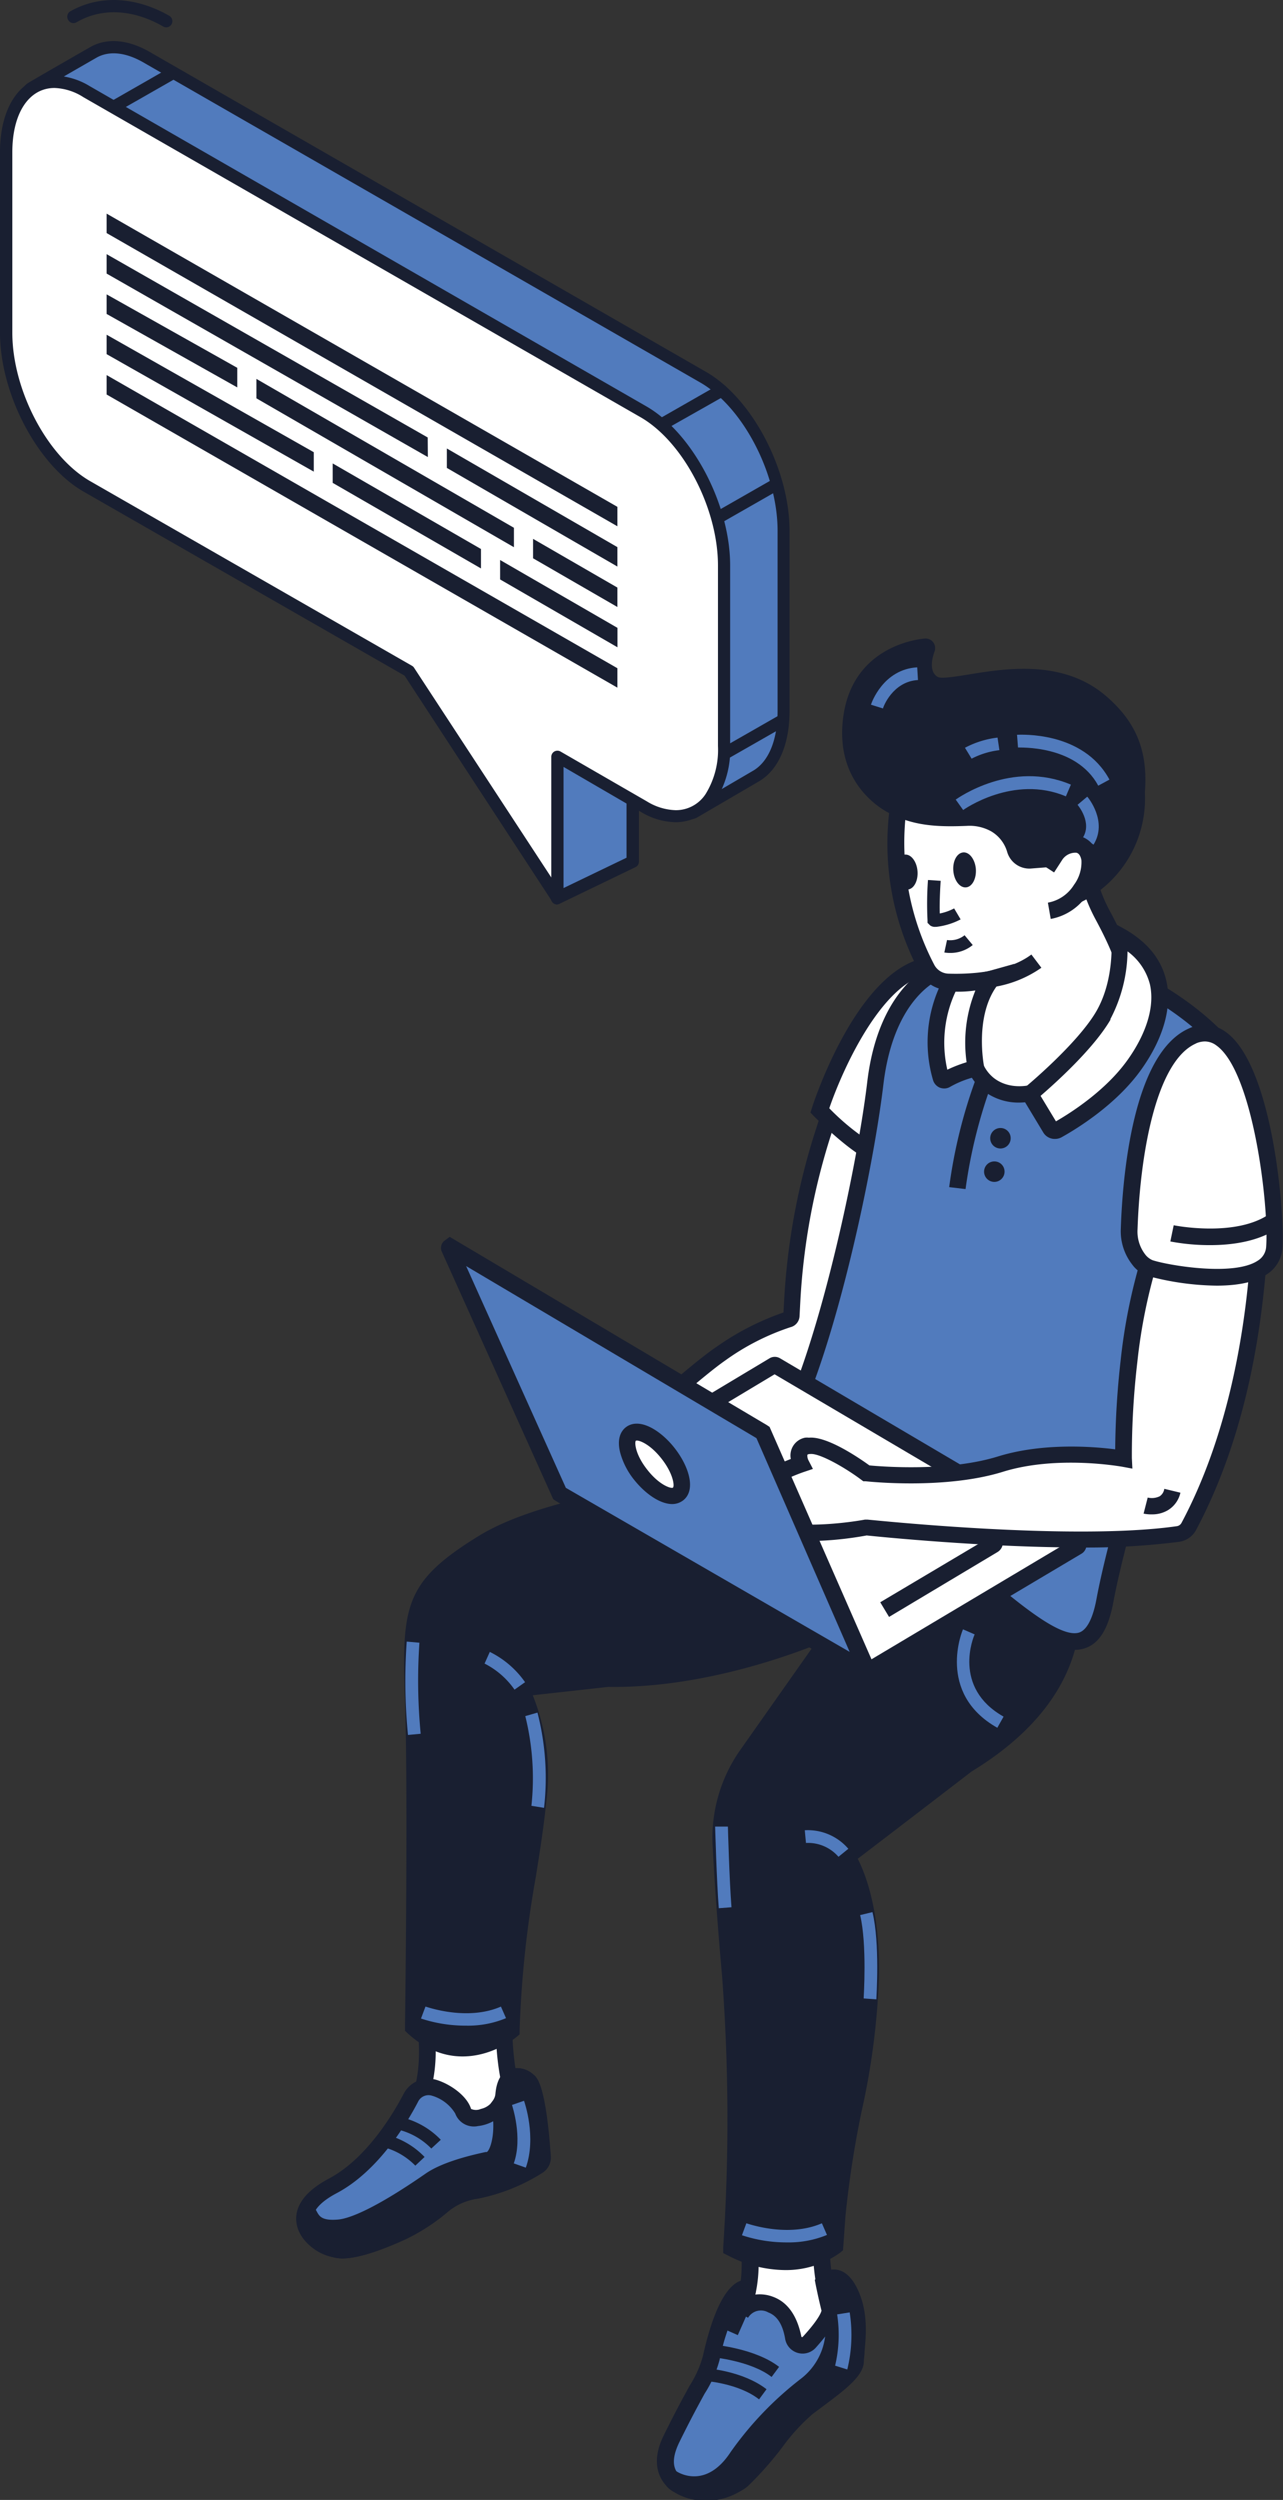 <svg id="Calque_1" data-name="Calque 1" xmlns="http://www.w3.org/2000/svg" viewBox="0 0 171.73 334.45"><rect x="0" y="0" width="171.73" height="334.45" fill="#333333" stroke="none"/><defs><style>.cls-1{fill:#517BBD;}.cls-2{fill:#191f31;}.cls-3{fill:#fff;}</style></defs><g id="Groupe_35167" data-name="Groupe 35167"><g id="Groupe_24528" data-name="Groupe 24528"><g id="Groupe_24518" data-name="Groupe 24518"><path id="Tracé_26037" data-name="Tracé 26037" class="cls-1" d="M84.7,94.57v20.69l-10.14,4.89L62.64,81.55Z"/><path id="Tracé_26038" data-name="Tracé 26038" class="cls-2" d="M74.56,121a.81.81,0,0,1-.78-.58L61.85,81.79a.83.83,0,0,1,.55-1,.87.87,0,0,1,.65.08l22.07,13a.83.83,0,0,1,.4.71v20.69a.81.81,0,0,1-.46.74l-10.14,4.89A.86.86,0,0,1,74.56,121ZM64.05,83.34l11,35.65,8.81-4.24V95Z"/></g><g id="Groupe_24520" data-name="Groupe 24520"><path id="Tracé_26040" data-name="Tracé 26040" class="cls-2" d="M22.26,3.66a.81.81,0,0,1-.41-.11C17.82,1.23,13.59,1,10.21,3A.81.81,0,0,1,9.1,2.62a.83.83,0,0,1,.3-1.1c3.88-2.21,8.73-2,13.27.6a.83.83,0,0,1-.41,1.54Z"/></g><g id="Groupe_24521" data-name="Groupe 24521"><path id="Tracé_26041" data-name="Tracé 26041" class="cls-1" d="M91.55,104.87,17,62C11,58.56,6.2,49.37,6.2,41.45V17.3c0-4-3.92-4.1-1.93-5.54.17-.12,8.07-4.66,8.24-4.75,1.89-1.08,4.33-1,7,.58l74.6,42.88c5.94,3.43,10.75,12.62,10.75,20.53V95.15c0,4.33-1.44,7.38-3.72,8.69L93,108.6C91.15,109.55,94.13,106.36,91.55,104.87Z"/><path id="Tracé_26042" data-name="Tracé 26042" class="cls-2" d="M92.52,109.6a1,1,0,0,1-.77-.37,1.5,1.5,0,0,1-.08-1.41c.24-1,.34-1.73-.54-2.24L16.53,62.7C10.38,59.15,5.37,49.62,5.37,41.46V17.3a4.07,4.07,0,0,0-1.55-3.23,2.13,2.13,0,0,1-.93-1.64,1.86,1.86,0,0,1,.9-1.34C4,10.93,12,6.34,12.1,6.29c2.2-1.25,5-1,7.82.59l74.6,42.88c6.16,3.55,11.16,13.08,11.16,21.24V95.15c0,4.46-1.5,7.89-4.12,9.4l-8.17,4.77A2,2,0,0,1,92.52,109.6ZM4.61,12.54l.35.34A5.68,5.68,0,0,1,7,17.3V41.45C7,49.09,11.65,58,17.36,61.27L92,104.15a3,3,0,0,1,1.47,3.25l7.3-4.27c2.11-1.21,3.31-4.12,3.31-8V71c0-7.63-4.63-16.53-10.34-19.82L19.1,8.3C16.79,7,14.6,6.76,12.91,7.72c-.33.19-7.83,4.5-8.19,4.73Z"/></g><g id="Groupe_24522" data-name="Groupe 24522"><path id="Tracé_26043" data-name="Tracé 26043" class="cls-3" d="M96.92,100.85l7.7-4.4Z"/><path id="Tracé_26044" data-name="Tracé 26044" class="cls-2" d="M96.92,101.67a.82.82,0,0,1-.41-1.53l7.7-4.4a.82.82,0,0,1,.81,1.43h0l-7.7,4.4A.79.79,0,0,1,96.92,101.67Z"/></g><g id="Groupe_24523" data-name="Groupe 24523"><path id="Tracé_26045" data-name="Tracé 26045" class="cls-3" d="M96.23,69.19l7.7-4.4Z"/><path id="Tracé_26046" data-name="Tracé 26046" class="cls-2" d="M96.23,70a.82.82,0,0,1-.41-1.53l7.7-4.4a.82.82,0,0,1,1.12.3.83.83,0,0,1-.3,1.13l-7.7,4.4A.86.86,0,0,1,96.23,70Z"/></g><g id="Groupe_24524" data-name="Groupe 24524"><path id="Tracé_26047" data-name="Tracé 26047" class="cls-3" d="M88.69,56.72l7.83-4.48Z"/><path id="Tracé_26048" data-name="Tracé 26048" class="cls-2" d="M88.69,57.54A.82.82,0,0,1,88.28,56l7.84-4.48A.82.82,0,0,1,96.93,53h0L89.1,57.43A.72.72,0,0,1,88.69,57.54Z"/></g><g id="Groupe_24525" data-name="Groupe 24525"><path id="Tracé_26049" data-name="Tracé 26049" class="cls-3" d="M15.23,14.29l7.83-4.47Z"/><path id="Tracé_26050" data-name="Tracé 26050" class="cls-2" d="M15.23,15.11a.82.82,0,0,1-.41-1.53L22.65,9.1a.82.82,0,0,1,1.12.31.81.81,0,0,1-.31,1.12h0L15.63,15A.79.79,0,0,1,15.23,15.11Z"/></g><g id="Groupe_24526" data-name="Groupe 24526"><path id="Tracé_26051" data-name="Tracé 26051" class="cls-3" d="M86.17,55.12,11.57,12.23C5.63,8.81.82,12.44.82,20.36V44.51c0,7.91,4.81,17.1,10.75,20.53L54.73,89.78,74.6,120.15v-18.9l11.57,6.68c5.93,3.43,10.74-.21,10.74-8.13V75.65C96.91,67.74,92.1,58.54,86.17,55.12Z"/><path id="Tracé_26052" data-name="Tracé 26052" class="cls-2" d="M74.61,121a.8.8,0,0,1-.69-.37L54.15,90.39l-43-24.64C5,62.2,0,52.67,0,44.51V20.36c0-6.22,2.87-10.24,7.3-10.24A9.44,9.44,0,0,1,12,11.52L86.58,54.4C92.73,58,97.73,67.49,97.73,75.65V99.8a12.75,12.75,0,0,1-2,7.39A6.4,6.4,0,0,1,90.43,110h0a9.27,9.27,0,0,1-4.68-1.4l-10.32-6v17.48a.82.82,0,0,1-.82.82h0ZM7.3,11.77c-3.43,0-5.65,3.37-5.65,8.59V44.51C1.65,52.15,6.28,61,12,64.33L55.14,89.07a.77.77,0,0,1,.28.26l18.37,28.06V101.25a.82.82,0,0,1,.82-.82.81.81,0,0,1,.41.11l11.56,6.67a7.76,7.76,0,0,0,3.86,1.18h0a4.74,4.74,0,0,0,4-2.15A11.22,11.22,0,0,0,96.1,99.8V75.65c0-7.64-4.64-16.53-10.34-19.82L11.16,13A7.66,7.66,0,0,0,7.3,11.77Z"/></g><g id="Groupe_24527" data-name="Groupe 24527"><path id="Tracé_26053" data-name="Tracé 26053" class="cls-2" d="M42,60.5,14.27,44.78v2.6L42,63.1Z"/><path id="Tracé_26054" data-name="Tracé 26054" class="cls-2" d="M57.25,58.53,14.27,34v2.6l43,24.55Z"/><path id="Tracé_26055" data-name="Tracé 26055" class="cls-2" d="M31.76,49.21,14.27,39.38V42l17.49,9.83Z"/><path id="Tracé_26056" data-name="Tracé 26056" class="cls-2" d="M34.32,50.69v2.6L68.79,73.21v-2.6Z"/><path id="Tracé_26057" data-name="Tracé 26057" class="cls-2" d="M44.53,62v2.6L64.38,76.05v-2.6Z"/><path id="Tracé_26058" data-name="Tracé 26058" class="cls-2" d="M59.81,62.6,82.64,75.8V73.2L59.81,60Z"/><path id="Tracé_26059" data-name="Tracé 26059" class="cls-2" d="M71.35,74.69l11.29,6.52v-2.6L71.35,72.09Z"/><path id="Tracé_26060" data-name="Tracé 26060" class="cls-2" d="M14.27,31.18,82.64,70.41v-2.6L14.27,28.58Z"/><path id="Tracé_26061" data-name="Tracé 26061" class="cls-2" d="M66.94,77.52,82.65,86.6V84L66.94,74.92Z"/><path id="Tracé_26062" data-name="Tracé 26062" class="cls-2" d="M14.27,52.78,82.64,92v-2.6L14.27,50.18Z"/></g></g><g id="Groupe_24529" data-name="Groupe 24529"><g id="Groupe_5758" data-name="Groupe 5758"><path id="Tracé_14416" data-name="Tracé 14416" class="cls-3" d="M57.11,272.53s.55,5.08-1.18,8.91.43,7.58,6.79,5.84l6.86-3.9a35,35,0,0,1-2.09-11.05c-.08-6-4.63-4.9-4.63-4.9Z"/><path id="Tracé_14417" data-name="Tracé 14417" class="cls-2" d="M55.35,287.05c-1.3-1.53-1.46-3.79-.43-6.07,1.59-3.49,1.09-8.29,1.09-8.33l-.07-.57,6.39-5.66.27-.06a5,5,0,0,1,4,.84c1.31,1,2,2.75,2,5.12a34.11,34.11,0,0,0,2,10.67l.35.89-7.69,4.37-.25.11a12.11,12.11,0,0,1-3.22.47A5.52,5.52,0,0,1,55.35,287.05Zm12.87-4.17a35.94,35.94,0,0,1-1.83-10.53c0-1.14-.24-2.65-1.17-3.39a2.65,2.65,0,0,0-1.87-.48L58.26,273a20.34,20.34,0,0,1-1.32,8.9,3.52,3.52,0,0,0,.1,3.72c.9,1.05,2.81,1.28,5.26.63Z"/></g><g id="Groupe_5759" data-name="Groupe 5759"><path id="Tracé_14418" data-name="Tracé 14418" class="cls-3" d="M100.3,301.05s.52,4.69-1.08,8.23.65,8,6.51,6.37l6.09-4.58a32.29,32.29,0,0,1-1.93-10.21c-.07-5.51-4.27-4.52-4.27-4.52Z"/><path id="Tracé_14419" data-name="Tracé 14419" class="cls-2" d="M98.9,315.19a6,6,0,0,1-.69-6.37c1.45-3.21,1-7.62,1-7.65l-.06-.57,6-5.27.27-.06a4.7,4.7,0,0,1,3.74.79c1.23,1,1.87,2.57,1.9,4.78a31.07,31.07,0,0,0,1.85,9.83l.3.78-6.75,5.08-.38.19a9.81,9.81,0,0,1-2.58.37A5.8,5.8,0,0,1,98.9,315.19Zm11.6-4.51a33.74,33.74,0,0,1-1.71-9.8,4.12,4.12,0,0,0-1-3.07,2.4,2.4,0,0,0-1.64-.43l-4.66,4.13a18.77,18.77,0,0,1-1.22,8.22,3.81,3.81,0,0,0,.35,4c.94,1.1,2.58,1.42,4.66.9Z"/></g><g id="Groupe_5765" data-name="Groupe 5765"><g id="Groupe_5760" data-name="Groupe 5760"><path id="Tracé_14420" data-name="Tracé 14420" class="cls-1" d="M58,279.29A2.66,2.66,0,0,0,55,280.65c-1.33,2.56-5,8.92-10.45,11.78-6.86,3.63-2.91,7.74.4,8.47,2,.44,5.8-1,8.73-2.32A25.84,25.84,0,0,0,59.27,295a9,9,0,0,1,4.53-2,24.82,24.82,0,0,0,8.12-3.26,1.35,1.35,0,0,0,.64-1.24c-.17-2.38-.75-9.23-1.9-10.1-1.4-1.07-3-1.06-3.25,1.82s-4.86,4.13-5.43,2.24C61.61,281.23,59.76,279.79,58,279.29Z"/><path id="Tracé_14421" data-name="Tracé 14421" class="cls-2" d="M44.68,302c-2.24-.49-4.68-2.24-5-4.64-.21-1.53.37-3.79,4.33-5.89,5.12-2.71,8.68-8.81,10-11.31a3.74,3.74,0,0,1,4.36-1.92c1.89.56,4.16,2.16,4.68,3.9a1.64,1.64,0,0,0,1.32,0,2.61,2.61,0,0,0,2-2c.15-1.71.75-2.82,1.79-3.27a3.21,3.21,0,0,1,3.24.67c.45.35,1.65,1.26,2.33,10.92a2.42,2.42,0,0,1-1.17,2.26,25.41,25.41,0,0,1-8.55,3.42,7.89,7.89,0,0,0-4,1.72,26.18,26.18,0,0,1-5.85,3.79c-3.65,1.65-6.45,2.5-8.38,2.5A5.37,5.37,0,0,1,44.68,302ZM69,278.85c-.1,0-.39.39-.48,1.45-.2,2.31-2.46,3.91-4.52,4.13a2.66,2.66,0,0,1-3.07-1.68,5.43,5.43,0,0,0-3.19-2.4h0a1.55,1.55,0,0,0-1.77.81c-1.39,2.68-5.23,9.25-10.9,12.25-2.21,1.16-3.34,2.46-3.18,3.63s1.84,2.46,3.28,2.77,4.27-.52,8.05-2.24a24.58,24.58,0,0,0,5.37-3.48,10.13,10.13,0,0,1,5.07-2.21,23.53,23.53,0,0,0,7.71-3.12.21.21,0,0,0,.1-.21c-.42-6-1.13-8.9-1.47-9.3a1.71,1.71,0,0,0-.9-.42Z"/></g><g id="Groupe_5761" data-name="Groupe 5761"><path id="Tracé_14422" data-name="Tracé 14422" class="cls-2" d="M67.4,280.19a3,3,0,0,1-.57,1.46h0c.77,3.67-.11,7-1.41,7.3s-5.49,1.15-7.79,2.74-9,6.07-12.28,6.35-3.64-1.19-4.12-2c-1.09,2.54,1.34,4.35,3.67,4.86,2,.44,5.8-1,8.75-2.32A26.18,26.18,0,0,0,59.27,295a9,9,0,0,1,4.51-2,24.36,24.36,0,0,0,8.13-3.26,1.33,1.33,0,0,0,.64-1.24c-.17-2.37-.75-9.22-1.9-10.1C69.25,277.3,67.65,277.32,67.4,280.19Z"/><path id="Tracé_14423" data-name="Tracé 14423" class="cls-2" d="M44.67,302a6.55,6.55,0,0,1-4.39-3,3.9,3.9,0,0,1-.07-3.4l.86-2,1.11,1.88.19.33c.36.68.69,1.32,2.89,1.13,1.18-.1,4.29-1,11.73-6.16,2.38-1.64,6.44-2.53,8-2.87l.17,0c.48-.27,1.29-2.71.61-6l-.1-.48.29-.39a1.73,1.73,0,0,0,.35-.9v0c.15-1.72.75-2.82,1.8-3.28a3.21,3.21,0,0,1,3.23.67c.46.35,1.66,1.27,2.34,10.92a2.47,2.47,0,0,1-1.17,2.27,25.47,25.47,0,0,1-8.55,3.41,8,8,0,0,0-4,1.73,27,27,0,0,1-5.85,3.78c-3.65,1.66-6.45,2.5-8.38,2.5A4.8,4.8,0,0,1,44.67,302ZM69,278.85c-.1,0-.39.39-.48,1.45h0a4,4,0,0,1-.49,1.58c.62,3.63-.13,7.66-2.35,8.15l-.21.05c-1.42.31-5.18,1.14-7.2,2.52-6,4.13-10.3,6.33-12.8,6.55a8.08,8.08,0,0,1-2.14-.07,5.73,5.73,0,0,0,1.83.74c1.34.29,4.28-.53,8-2.25a24.18,24.18,0,0,0,5.37-3.47,10.17,10.17,0,0,1,5.07-2.21,23.79,23.79,0,0,0,7.71-3.12.22.22,0,0,0,.1-.21c-.42-6-1.13-8.9-1.46-9.3a1.78,1.78,0,0,0-.92-.43Z"/></g><g id="Groupe_5762" data-name="Groupe 5762"><path id="Tracé_14424" data-name="Tracé 14424" class="cls-2" d="M57.73,287.44,59,286.27a10.75,10.75,0,0,0-5.84-3.13l-.23,1.69A9.23,9.23,0,0,1,57.73,287.44Z"/></g><g id="Groupe_5763" data-name="Groupe 5763"><path id="Tracé_14425" data-name="Tracé 14425" class="cls-2" d="M55.59,289.73l1.24-1.16A10.75,10.75,0,0,0,51,285.44l-.23,1.69A9.21,9.21,0,0,1,55.59,289.73Z"/></g><g id="Groupe_5764" data-name="Groupe 5764"><path id="Tracé_14426" data-name="Tracé 14426" class="cls-1" d="M70.38,290c1.45-4.07-.17-8.75-.24-8.95l-1.61.56c0,.05,1.48,4.33.24,7.82Z"/></g></g><g id="Groupe_5772" data-name="Groupe 5772"><g id="Groupe_5766" data-name="Groupe 5766"><path id="Tracé_14427" data-name="Tracé 14427" class="cls-1" d="M103.18,308.33c1.92.72,2.67,2.69,2.95,4.37a1.27,1.27,0,0,0,1.46,1,1.25,1.25,0,0,0,.73-.39c1.42-1.53,3-3.53,2.78-4.52-.44-1.74-.79-3.53-.79-3.53s1.81-2,3.47,1.43.73,7.47.73,9.14-3.6,4-6.4,6.12-5.19,6.43-8.71,9.68-13.22,2.13-9.56-5.34,4.8-8.47,5.33-10.86,2.25-9.36,5-9.38a7.74,7.74,0,0,1-1,3.47A3.18,3.18,0,0,1,103.18,308.33Z"/><path id="Tracé_14428" data-name="Tracé 14428" class="cls-2" d="M89.83,333.14c-1-.75-3.11-3-1-7.3,1.58-3.21,2.68-5.21,3.48-6.67a14.32,14.32,0,0,0,1.77-3.95c2.27-10.2,5.09-10.23,6-10.24h1.1l0,1.1a4.58,4.58,0,0,1-.09.9,5,5,0,0,1,2.42.31h0c1.93.73,3.2,2.53,3.76,5.35a.14.14,0,0,0,.17,0c2.42-2.62,2.51-3.51,2.52-3.51h0c-.44-1.76-.8-3.58-.8-3.58l-.1-.53.37-.41a2.84,2.84,0,0,1,2.44-.94c1.12.15,2.08,1,2.85,2.62,1.43,3,1.13,6.2.93,8.32,0,.51-.09,1-.09,1.29,0,2-2.51,3.82-5.43,6l-1.41,1.06a26.8,26.8,0,0,0-4.07,4.44,42.94,42.94,0,0,1-4.56,5.16,8.65,8.65,0,0,1-5.75,2A7.81,7.81,0,0,1,89.83,333.14Zm21.72-27.33c.14.68.36,1.72.62,2.75.2.82,0,2.2-3,5.55a2.37,2.37,0,0,1-4.08-1.22c-.32-1.9-1.07-3.08-2.25-3.52h0a2,2,0,0,0-2.71.71h0l-1.7-.9a28.72,28.72,0,0,0-2.11,6.52,15.62,15.62,0,0,1-2,4.52c-.79,1.45-1.88,3.43-3.43,6.59-1,2.1-.92,3.62.31,4.54,1.84,1.37,5.76,1.11,7.5-.5A41.22,41.22,0,0,0,103,326a27.65,27.65,0,0,1,4.47-4.83c.46-.36.94-.71,1.43-1.07,1.58-1.18,4.53-3.35,4.53-4.19,0-.38,0-.9.1-1.49.18-1.88.44-4.72-.73-7.15-.46-1-.9-1.36-1.15-1.4h-.08Z"/></g><g id="Groupe_5767" data-name="Groupe 5767"><path id="Tracé_14429" data-name="Tracé 14429" class="cls-2" d="M110.31,305.31s.35,1.79.79,3.52V309a8.37,8.37,0,0,1,.3.93,7.1,7.1,0,0,1,.21,1.72,9.46,9.46,0,0,1-3.72,7.46,44.42,44.42,0,0,0-9.17,9.55c-4,6.06-8.75,2.92-8.75,2.92,0,1.58,7,2.35,9.43.11,3.52-3.24,5.91-7.54,8.72-9.67s6.4-4.47,6.4-6.14.93-5.66-.74-9.13S110.31,305.31,110.31,305.31Z"/><path id="Tracé_14430" data-name="Tracé 14430" class="cls-2" d="M90.44,333.48c-1.3-.57-1.57-1.36-1.57-1.92v-2l1.7,1.08c.4.26,4,2.34,7.23-2.6a45.28,45.28,0,0,1,9.4-9.8,8.46,8.46,0,0,0,3.31-6.58,6,6,0,0,0-.18-1.47,8.53,8.53,0,0,0-.27-.81L110,309c-.43-1.73-.77-3.47-.77-3.47l-.1-.53.37-.41a2.88,2.88,0,0,1,2.44-.95c1.12.16,2.08,1,2.85,2.63,1.43,3,1.13,6.2.93,8.32,0,.52-.09,1-.09,1.3,0,1.95-2.51,3.81-5.43,6l-1.41,1.05a26.05,26.05,0,0,0-4.07,4.45,44.64,44.64,0,0,1-4.56,5.16c-1.29,1.19-3.56,1.68-5.69,1.68A10.57,10.57,0,0,1,90.44,333.48Zm21.11-27.66c.14.67.36,1.72.62,2.75a1.55,1.55,0,0,1,0,.21,8.75,8.75,0,0,1,.27.87,9.22,9.22,0,0,1,.24,2,10.6,10.6,0,0,1-4.15,8.35,43.71,43.71,0,0,0-8.93,9.29,11.41,11.41,0,0,1-1.71,2.08,3.08,3.08,0,0,0,.72-.47,44,44,0,0,0,4.33-4.92,27.65,27.65,0,0,1,4.47-4.83l1.43-1.07c1.59-1.17,4.53-3.34,4.53-4.18,0-.39,0-.9.1-1.5.18-1.88.44-4.72-.73-7.15-.46-1-.9-1.35-1.15-1.39Z"/></g><g id="Groupe_5768" data-name="Groupe 5768"><path id="Tracé_14431" data-name="Tracé 14431" class="cls-2" d="M103.28,318l1-1.35c-3.21-2.49-8.63-2.94-8.85-3l-.14,1.7S100.47,315.81,103.28,318Z"/></g><g id="Groupe_5769" data-name="Groupe 5769"><path id="Tracé_14432" data-name="Tracé 14432" class="cls-2" d="M101.6,321l1-1.36c-3.22-2.48-8-2.8-8.2-2.81l-.1,1.7S98.8,318.8,101.6,321Z"/></g><g id="Groupe_5770" data-name="Groupe 5770"><rect id="Rectangle_4554" data-name="Rectangle 4554" class="cls-2" x="97.07" y="309.82" width="3.07" height="1.7" transform="translate(-225.42 275.28) rotate(-66.16)"/></g><g id="Groupe_5771" data-name="Groupe 5771"><path id="Tracé_14433" data-name="Tracé 14433" class="cls-1" d="M113.41,317a19.47,19.47,0,0,0,.32-7.64l-1.68.27a18,18,0,0,1-.27,6.86Z"/></g></g><g id="Groupe_5779" data-name="Groupe 5779"><g id="Groupe_5773" data-name="Groupe 5773"><path id="Tracé_14434" data-name="Tracé 14434" class="cls-2" d="M98,300.78a260.78,260.78,0,0,0-.16-36.66c-.71-7.83-1.08-13.48-1.27-17.34a19.21,19.21,0,0,1,3.48-12l11.53-16.4a.27.27,0,0,0-.06-.36.25.25,0,0,0-.26,0c-3.43,1.5-16.5,6.79-29.88,6.54L70.1,225.81a.29.29,0,0,0-.27.31.35.35,0,0,0,0,.11c.74,1.37,3.07,6.41,2.2,14.71-1,9.82-3.25,17.54-3.57,30.68,0,0-6.5,5.63-13.14-.43,0,0,.44-31.19,0-43.6s-.29-15.3,9.39-21.22,31.75-8.23,42-8.37,28.59,6.5,28.59,6.5l7.21,4.91s6.5,14.71-13.13,26.7c0,0-11.44,8.79-15.8,12.1a.29.29,0,0,0-.08.4h0c.64,1,3.16,5.83,3,15.8-.14,11.4-3.46,20.21-4.47,32l-.29,4S106.33,305,98,300.78Z"/><path id="Tracé_14435" data-name="Tracé 14435" class="cls-2" d="M97.46,301.76l-.66-.33,0-.74a258.09,258.09,0,0,0-.16-36.47c-.6-6.64-1-12.49-1.26-17.39a20.42,20.42,0,0,1,3.67-12.66l9.86-14c-5.52,2.16-16.44,5.69-27.5,5.51l-10.1,1.12a28.41,28.41,0,0,1,1.81,14.27c-.37,3.57-.88,6.79-1.43,10.2a141.13,141.13,0,0,0-2.14,20.4v.5l-.37.31c-.07.06-7.32,6.2-14.61-.45l-.36-.34v-.5c0-.3.43-31.29,0-43.53-.44-12.79-.17-16,9.91-22.2,9.67-5.92,31.25-8.38,42.57-8.54,10.39-.13,28.22,6.29,29,6.56l7.72,5.21.13.3c.07.15,6.65,15.75-13.48,28,0,0-10.54,8.1-15.25,11.68,1,2,3,6.86,2.84,15.76a97,97,0,0,1-2.29,17.88,134,134,0,0,0-2.2,14.23l-.32,4.51-.37.31A12.39,12.39,0,0,1,105,303.7,16.74,16.74,0,0,1,97.46,301.76Zm13.52-5.4a134,134,0,0,1,2.23-14.48,95.27,95.27,0,0,0,2.25-17.49c.12-9.78-2.38-14.38-2.88-15.21a1.41,1.41,0,0,1,.36-1.85c4.36-3.31,15.8-12.1,15.9-12.16,17.27-10.55,13.58-23,12.8-25l-6.82-4.64c-1.64-.58-18.64-6.5-28.06-6.38s-31.8,2.31-41.44,8.21c-9.1,5.58-9.29,7.79-8.86,20.24.4,11.43.06,39,0,43.14a8.52,8.52,0,0,0,10.93.37,143.61,143.61,0,0,1,2.15-20.16c.55-3.38,1-6.58,1.42-10.07.81-8-1.38-12.79-2.08-14.08a1.38,1.38,0,0,1,0-1.31,1.44,1.44,0,0,1,1.09-.74l11.39-1.25c13,.27,25.82-4.87,29.41-6.44a1.37,1.37,0,0,1,1.81.7,1.39,1.39,0,0,1-.13,1.34l-11.54,16.39a18.22,18.22,0,0,0-3.26,11.28c.23,4.87.65,10.69,1.25,17.28a260.3,260.3,0,0,1,.22,36.09c6.14,2.78,10.38.6,11.62-.2Z"/></g><g id="Groupe_5774" data-name="Groupe 5774"><path id="Tracé_14436" data-name="Tracé 14436" class="cls-1" d="M68.87,226.05l1.41-1A12.48,12.48,0,0,0,65.56,221l-.7,1.56A10.86,10.86,0,0,1,68.87,226.05Z"/></g><g id="Groupe_5775" data-name="Groupe 5775"><path id="Tracé_14437" data-name="Tracé 14437" class="cls-1" d="M112.23,248.41l1.32-1.07a7.13,7.13,0,0,0-5.83-2.48l.16,1.7-.08-.85.08.85A5.39,5.39,0,0,1,112.23,248.41Z"/></g><g id="Groupe_5776" data-name="Groupe 5776"><path id="Tracé_14438" data-name="Tracé 14438" class="cls-1" d="M62.39,271a13.21,13.21,0,0,0,5.34-1l-.68-1.55c-4.59,2-10,0-10.1,0l-.6,1.6A19.13,19.13,0,0,0,62.39,271Z"/></g><g id="Groupe_5777" data-name="Groupe 5777"><path id="Tracé_14439" data-name="Tracé 14439" class="cls-1" d="M133.49,231.15l.84-1.49c-6.91-3.9-4-10.75-3.87-11l-1.56-.68C128.87,218,125.24,226.49,133.49,231.15Z"/></g><g id="Groupe_5778" data-name="Groupe 5778"><path id="Tracé_14440" data-name="Tracé 14440" class="cls-1" d="M105.34,300a13.43,13.43,0,0,0,5.35-1l-.68-1.56c-4.6,2-10.06,0-10.11,0l-.59,1.6A19,19,0,0,0,105.34,300Z"/></g></g><g id="Groupe_5782" data-name="Groupe 5782"><g id="Groupe_5780" data-name="Groupe 5780"><path id="Tracé_14441" data-name="Tracé 14441" class="cls-3" d="M110.8,149.64s-.2.56-.52,1.52A89.32,89.32,0,0,0,106,174l-.13,2.1a.47.47,0,0,1-.37.45,32.91,32.91,0,0,0-9.07,4.57c-3.79,2.6-13.75,11.7-13.75,11.7L95.06,198l27-14,4.87-18.19-7-10.83-6.36-6.39Z"/><path id="Tracé_14442" data-name="Tracé 14442" class="cls-2" d="M80.7,193.11,82,192c.41-.38,10-9.18,13.87-11.79a35.76,35.76,0,0,1,9-4.62l.09-1.66a90.16,90.16,0,0,1,4.32-23.06c.32-1,.52-1.55.52-1.55l.17-.49,3.92-1.48,6.88,6.9,7.36,11.42L123,184.76,95.11,199.22Zm45-27.12-6.62-10.31-5.78-5.8-1.62.61c-.09.25-.2.6-.34,1a88.45,88.45,0,0,0-4.21,22.5l-.11,2.1a1.6,1.6,0,0,1-1.22,1.47A32.07,32.07,0,0,0,97.09,182c-2.88,2-9.54,7.9-12.34,10.43L95,196.78l26.07-13.54Z"/></g><g id="Groupe_5781" data-name="Groupe 5781"><path id="Tracé_14443" data-name="Tracé 14443" class="cls-3" d="M117.75,154.54c-.43.36-4.79-2.53-8-6,0,0,6-18.84,15.19-19.46s3.5,9.12,3.5,9.12Z"/><path id="Tracé_14444" data-name="Tracé 14444" class="cls-2" d="M108.92,149.31l-.44-.47.2-.62c.25-.8,6.39-19.57,16.17-20.22,2.82-.19,4.75.51,5.73,2.1,1.93,3.1-.88,8.12-1.24,8.73l-10.66,16.32-.22.25a1.05,1.05,0,0,1-.7.23C115.15,155.62,109,149.38,108.92,149.31ZM125,130.21c-6.61.44-12.15,12.64-14,18.06a31.25,31.25,0,0,0,6.28,5l10.19-15.6c.65-1.13,2.28-4.73,1.24-6.4-.45-.73-1.44-1.09-3-1.09l-.74,0Z"/></g></g><g id="Groupe_5803" data-name="Groupe 5803"><g id="Groupe_5783" data-name="Groupe 5783"><path id="Tracé_14445" data-name="Tracé 14445" class="cls-1" d="M125.91,129.76s-7.22,2.36-8.73,15.13-7.51,40-13.68,49.06c0,0-3.25,5.2,5.74,8.23s15.15,3.8,23.78,10.9,13.28,9.79,14.91,1,7.76-29.57,11.44-37.47,5.52-35.42,5.52-35.42-4.69-7.1-17.32-12.11C139.15,125.76,125.91,129.76,125.91,129.76Z"/><path id="Tracé_14446" data-name="Tracé 14446" class="cls-2" d="M132.32,213.94c-6.74-5.54-11.84-7.1-18.29-9.07-1.63-.5-3.33-1-5.14-1.64-3.67-1.24-5.94-3-6.76-5.27a5.63,5.63,0,0,1,.45-4.62c6.16-9.07,12.06-36.45,13.5-48.58,1.58-13.33,9.16-15.95,9.49-16.06h0c.55-.17,13.71-4.06,22.39-.62,12.8,5.09,17.64,12.23,17.84,12.53l.2.32,0,.37c-.08,1.13-1.9,27.81-5.62,35.81-3.58,7.68-9.73,28.4-11.35,37.2-.66,3.52-1.83,5.48-3.7,6.16a4,4,0,0,1-1.46.25C141.11,220.72,137.62,218.3,132.32,213.94Zm14.84-83.8c-7.81-3.11-20.34.5-20.91.67s-6.58,2.55-8,14.21c-1.5,12.67-7.42,40.07-13.84,49.53a3.38,3.38,0,0,0-.22,2.68c.56,1.56,2.41,2.92,5.37,3.91,1.8.6,3.48,1.12,5.09,1.61,6.43,2,12,3.67,19,9.48,4.12,3.39,8.69,6.94,10.85,6.16,1-.38,1.79-1.89,2.27-4.5,1.67-9,7.79-29.7,11.52-37.72,3.32-7.12,5.15-31.23,5.4-34.63-1-1.35-5.86-7.14-16.6-11.4Z"/></g><g id="Groupe_5797" data-name="Groupe 5797"><g id="Groupe_5784" data-name="Groupe 5784"><path id="Tracé_14447" data-name="Tracé 14447" class="cls-3" d="M138.72,128.56c-3.54,2.65-8.94,2.88-11.81,2.79a3.32,3.32,0,0,1-2.82-1.76,35.62,35.62,0,0,1-2.76-26.73l18.94-1.93,4.27,6.18a7.44,7.44,0,0,1,1.14,5.88c-.45,2-.41,5.14,1.93,9.48,6.56,12.18,3.44,14.83-5.46,21.86-6.32,5-16.86,1.14-10-13.28Z"/><path id="Tracé_14448" data-name="Tracé 14448" class="cls-2" d="M131.62,145.91c-1.59-1.26-4.7-5-1.26-13.54a26.81,26.81,0,0,1-3.47.08,4.39,4.39,0,0,1-3.78-2.35,36.46,36.46,0,0,1-2.82-27.62l.23-.65,20.29-2.06,4.64,6.72a8.57,8.57,0,0,1,1.32,6.76c-.4,1.7-.4,4.59,1.82,8.7,7.07,13.13,3,16.3-5.75,23.25a10.45,10.45,0,0,1-6.4,2.31A7.67,7.67,0,0,1,131.62,145.91Zm-9.45-42a35.17,35.17,0,0,0,2.9,25.2,2.21,2.21,0,0,0,1.88,1.15c2.75.09,7.85-.12,11.1-2.56l1.34,1.77a15.36,15.36,0,0,1-6.47,2.59c-2.57,5.64-2.55,10,.08,12.14,2.18,1.73,5.74,1.43,8.46-.73,8.74-6.89,11.37-9,5.19-20.45-2.54-4.73-2.51-8.19-2-10.26a6.34,6.34,0,0,0-1-5l-3.89-5.64Z"/></g><g id="Groupe_5785" data-name="Groupe 5785"><path id="Tracé_14449" data-name="Tracé 14449" class="cls-2" d="M147.23,93.88c-7.85-6.68-19.79-.95-22.25-2.35-2-1.17-1.25-3.88-.92-4.76a.2.2,0,0,0-.11-.24.14.14,0,0,0-.09,0c-1.58.16-8.73,1.34-9.88,9.45-1.29,9.13,5.94,12,5.94,12,3,1.49,6.12,1.54,9.47,1.41a6.92,6.92,0,0,1,3.83.88,5.81,5.81,0,0,1,2.64,3.35,2,2,0,0,0,2,1.48l3.06-.21L144,114a3.94,3.94,0,0,1,.86,2.18v3.26a14.54,14.54,0,0,0,7.26-13.29C152.49,101.54,151.61,97.6,147.23,93.88Z"/><path id="Tracé_14450" data-name="Tracé 14450" class="cls-2" d="M143.78,116.13a2.08,2.08,0,0,0-.25-.87l-2.28.68-3.3.26a3.09,3.09,0,0,1-3.15-2.26,4.72,4.72,0,0,0-2.15-2.73,5.93,5.93,0,0,0-3.23-.72c-3.26.13-6.73.12-9.91-1.48-.08,0-8-3.31-6.63-13.18,1.26-9,9.27-10.25,10.86-10.4a1.28,1.28,0,0,1,1.42,1.13,1.36,1.36,0,0,1-.07.6c-.23.61-.87,2.67.44,3.41.46.27,2.6-.09,4.16-.34,5-.82,12.55-2,18.25,2.8h0c4.16,3.53,5.74,7.47,5.3,13a15.48,15.48,0,0,1-7.86,14.31l-1.61.82Zm2.73-21.41c-4.92-4.19-11.59-3.1-16.47-2.3-2.7.43-4.47.72-5.61.08-1.54-.89-2.18-2.57-1.81-4.65a9.42,9.42,0,0,0-7.55,8.29c-1.14,8.11,5,10.71,5.35,10.86,2.8,1.4,5.94,1.4,8.92,1.28a8,8,0,0,1,4.45,1,6.94,6.94,0,0,1,3.13,4,.86.86,0,0,0,.88.69l2.94-.21,3.75-1.11.45.65a5,5,0,0,1,1.05,2.82v1.17A13.53,13.53,0,0,0,151,106c.38-5-.93-8.24-4.54-11.31Z"/></g><g id="Groupe_5786" data-name="Groupe 5786"><path id="Tracé_14451" data-name="Tracé 14451" class="cls-1" d="M128.92,108.37c.06-.05,6.73-4.79,13.75-1.83l.67-1.57c-7.93-3.35-15.12,1.81-15.42,2Z"/></g><g id="Groupe_5787" data-name="Groupe 5787"><path id="Tracé_14452" data-name="Tracé 14452" class="cls-1" d="M146.37,113c1.92-3.1-.72-6.29-.84-6.42l-1.3,1.09c.08.09,2,2.39.69,4.43Z"/></g><g id="Groupe_5788" data-name="Groupe 5788"><path id="Tracé_14453" data-name="Tracé 14453" class="cls-1" d="M147,105.11l1.5-.81c-3.52-6.54-12-6-12.37-6l.13,1.7C136.28,100.05,144,99.55,147,105.11Z"/></g><g id="Groupe_5789" data-name="Groupe 5789"><path id="Tracé_14454" data-name="Tracé 14454" class="cls-1" d="M130.05,101.5a10.8,10.8,0,0,1,3.72-1.14l-.25-1.68a12.45,12.45,0,0,0-4.36,1.36l.89,1.45-.45-.72Z"/></g><g id="Groupe_5790" data-name="Groupe 5790"><path id="Tracé_14455" data-name="Tracé 14455" class="cls-3" d="M140.44,121.85h0a6.31,6.31,0,0,0,4.24-2.89,6.13,6.13,0,0,0,1.14-4.08c-.52-2.92-3.39-2.22-4.62-.41l-1,1.64Z"/><path id="Tracé_14456" data-name="Tracé 14456" class="cls-2" d="M140.64,122.94a7.48,7.48,0,0,0,5-3.4,7,7,0,0,0,1.29-4.85,3.22,3.22,0,0,0-2.41-2.83,4.3,4.3,0,0,0-4.22,2l-1.06,1.66,1.85,1.2,1.06-1.64a2.12,2.12,0,0,1,1.91-1c.35.07.58.43.69,1a5.07,5.07,0,0,1-1,3.3,5.18,5.18,0,0,1-3.49,2.38Z"/></g><g id="Groupe_5791" data-name="Groupe 5791"><path id="Tracé_14457" data-name="Tracé 14457" class="cls-2" d="M125.18,124h.14a9.33,9.33,0,0,0,3.26-1l-.87-1.47a6.87,6.87,0,0,1-1.92.68c-.07-1.66.12-4.34.12-4.37l-1.7-.11a43.9,43.9,0,0,0-.06,5.38l0,.35.35.35A1.08,1.08,0,0,0,125.18,124Z"/></g><g id="Groupe_5792" data-name="Groupe 5792"><path id="Tracé_14458" data-name="Tracé 14458" class="cls-2" d="M130.62,116.26c.09,1.3-.5,2.4-1.33,2.46s-1.59-.93-1.69-2.23.49-2.38,1.33-2.45S130.52,115,130.62,116.26Z"/></g><g id="Groupe_5793" data-name="Groupe 5793"><path id="Tracé_14459" data-name="Tracé 14459" class="cls-2" d="M122.81,116.55c.1,1.3-.49,2.4-1.33,2.46s-1.58-.93-1.68-2.23.49-2.38,1.32-2.45S122.71,115.26,122.81,116.55Z"/></g><g id="Groupe_5794" data-name="Groupe 5794"><path id="Tracé_14460" data-name="Tracé 14460" class="cls-2" d="M127.2,127.49a4.7,4.7,0,0,0,3-1.06l-1.09-1.31a3.07,3.07,0,0,1-2.35.64l-.36,1.67A5,5,0,0,0,127.2,127.49Z"/></g><g id="Groupe_5796" data-name="Groupe 5796"><g id="Groupe_5795" data-name="Groupe 5795"><path id="Tracé_14461" data-name="Tracé 14461" class="cls-1" d="M118.19,94.78c0-.14,1.28-3.61,4.68-3.8l-.1-1.7c-4.56.26-6.13,4.77-6.19,5Z"/></g></g></g><g id="Groupe_5798" data-name="Groupe 5798"><path id="Tracé_14462" data-name="Tracé 14462" class="cls-3" d="M137.84,146.38l2.75,4.57a.69.69,0,0,0,.93.25c1.77-1,7.12-4.2,10.4-8.85,4-5.64,5.55-12.86-2.1-17.11,0,0,.55,6-2.12,10.61S137.84,146.38,137.84,146.38Z"/><path id="Tracé_14463" data-name="Tracé 14463" class="cls-2" d="M139.65,151.52l-3.25-5.39.74-.61c.07-.05,7.05-5.83,9.6-10.22s2-9.9,2-10l-.19-2.09,1.83,1c3.14,1.75,5.07,4.09,5.73,7,.8,3.46-.36,7.63-3.26,11.75-3.33,4.75-8.63,8-10.76,9.19a1.84,1.84,0,0,1-.87.22A1.78,1.78,0,0,1,139.65,151.52Zm9-15.12c-2.26,3.9-7.44,8.55-9.37,10.21l2.06,3.41c1.88-1.08,6.71-4.11,9.66-8.32,2.53-3.59,3.56-7.14,2.92-10a7.89,7.89,0,0,0-3-4.42,20,20,0,0,1-2.31,9.09Z"/></g><g id="Groupe_5799" data-name="Groupe 5799"><path id="Tracé_14464" data-name="Tracé 14464" class="cls-3" d="M126.59,144.47a14.39,14.39,0,0,1,4.06-1.55s-1.54-7.35,2.14-12a17.88,17.88,0,0,1-5.54.58A17,17,0,0,0,126,144.2a.46.46,0,0,0,.56.3Z"/><path id="Tracé_14465" data-name="Tracé 14465" class="cls-2" d="M125.79,145.51a1.58,1.58,0,0,1-.9-1,18,18,0,0,1,1.4-13.57l.37-.6.7.07a16.7,16.7,0,0,0,5.12-.54l3.29-.92-2.13,2.68c-3.3,4.14-1.93,11-1.92,11.06l.24,1.16-1.17.16a13.21,13.21,0,0,0-3.68,1.43h0a1.52,1.52,0,0,1-.73.18A1.72,1.72,0,0,1,125.79,145.51Zm4.75-13a15.6,15.6,0,0,1-2.64.16,16.19,16.19,0,0,0-1.1,10.44,18.06,18.06,0,0,1,2.58-1,18.59,18.59,0,0,1,1.16-9.56Z"/></g><g id="Groupe_5800" data-name="Groupe 5800"><path id="Tracé_14466" data-name="Tracé 14466" class="cls-2" d="M129.24,159.08a67.62,67.62,0,0,1,3.52-14.16l-2.06-.8a67.73,67.73,0,0,0-3.65,14.7Z"/></g><g id="Groupe_5801" data-name="Groupe 5801"><path id="Tracé_14467" data-name="Tracé 14467" class="cls-2" d="M135.28,152.27a1.37,1.37,0,1,1-1.38-1.36,1.36,1.36,0,0,1,1.38,1.36h0Z"/></g><g id="Groupe_5802" data-name="Groupe 5802"><path id="Tracé_14468" data-name="Tracé 14468" class="cls-2" d="M134.46,156.75a1.37,1.37,0,1,1-1.36-1.37,1.36,1.36,0,0,1,1.36,1.37Z"/></g></g><g id="Groupe_5806" data-name="Groupe 5806"><g id="Groupe_5804" data-name="Groupe 5804"><path id="Tracé_14469" data-name="Tracé 14469" class="cls-3" d="M75.32,200.05,116,223.52a.26.26,0,0,0,.27,0l27.91-16.62a.27.27,0,0,0,.1-.36.32.32,0,0,0-.1-.1l-40.34-23.77a.22.22,0,0,0-.27,0L75.31,199.6a.26.26,0,0,0-.09.36.28.28,0,0,0,.1.09Z"/><path id="Tracé_14470" data-name="Tracé 14470" class="cls-2" d="M115.41,224.48,74.76,201h0a1.37,1.37,0,0,1,0-2.36L103,181.72a1.37,1.37,0,0,1,1.41,0l40.34,23.77a1.37,1.37,0,0,1,.49,1.88,1.33,1.33,0,0,1-.48.49L116.8,224.47a1.38,1.38,0,0,1-1.39,0Zm-11.73-40.62L77.11,199.8l39,22.51,26.27-15.65Z"/></g><g id="Groupe_5805" data-name="Groupe 5805"><path id="Tracé_14471" data-name="Tracé 14471" class="cls-2" d="M119,216.32l14.5-8.67a1.5,1.5,0,0,0,0-2.59L124,199.52l-1.13,1.9,8.42,4.94-13.47,8Z"/></g></g><g id="Groupe_5811" data-name="Groupe 5811"><g id="Groupe_5807" data-name="Groupe 5807"><path id="Tracé_14472" data-name="Tracé 14472" class="cls-3" d="M153.88,168.47a73.91,73.91,0,0,0-2.76,13.65,110.84,110.84,0,0,0-.74,13h0c-.12,0-8.89-1.63-16.48.72S116,197.05,116,197.05s-5.28-3.9-7.59-3.68-1.15,2.47-1.15,2.47-11,3.75-6.93,7.25S116,204.3,116,204.3s27.26,2.94,41.7.88a1.94,1.94,0,0,0,1.45-1c1.59-3,7.49-14.1,9.19-34.21,2-24.05-14.45-4.06-14.45-4.06Z"/><path id="Tracé_14473" data-name="Tracé 14473" class="cls-2" d="M116,205.42c-1.84.35-12.26,2.12-16.43-1.49a3.07,3.07,0,0,1-1.23-3c.53-2.73,5.23-4.86,7.51-5.74a2.42,2.42,0,0,1,1.9-2.85,2.24,2.24,0,0,1,.52,0c2.44-.23,6.76,2.74,8.1,3.71,1.7.16,10.58.86,17.21-1.2,6.07-1.88,12.89-1.31,15.69-.95A111.5,111.5,0,0,1,150,182a75.14,75.14,0,0,1,2.75-13.69l0-2.83.26-.31c.84-1,8.32-9.87,13.17-7.9,2.81,1.15,3.87,5.32,3.24,12.77-1.15,13.54-4.29,25.19-9.32,34.64a3.07,3.07,0,0,1-2.27,1.59,97.91,97.91,0,0,1-13.37.76C131.66,207,117.83,205.61,116,205.42Zm39-39.15,0,2.38-.06.18a73.06,73.06,0,0,0-2.71,13.42,107.51,107.51,0,0,0-.73,12.81l.07,1.42-1.39-.26c-.08,0-8.63-1.58-15.93.68-7.77,2.41-18,1.31-18.4,1.27l-.3,0-.23-.17c-2-1.52-5.53-3.58-6.83-3.48-.37,0-.42.11-.42.11a1.3,1.3,0,0,0,.15.75l.59,1.14-1.22.41c-2.67.92-6.77,3-7.06,4.45,0,.11-.08.42.5.92,3,2.57,11.65,1.57,14.74,1l.16,0,.17,0c.27,0,27.29,2.9,41.42.88a.84.84,0,0,0,.63-.45c6.1-11.43,8.29-24.68,9.07-33.79.69-8.21-.87-10.12-1.87-10.52a1.82,1.82,0,0,0-.73-.13c-2.54,0-6.92,3.86-9.65,7.08Z"/></g><g id="Groupe_5808" data-name="Groupe 5808"><path id="Tracé_14474" data-name="Tracé 14474" class="cls-3" d="M152.43,168.48a6.14,6.14,0,0,1-1.28-4.06c.19-5.57,1.36-22.69,8.47-25.83,8.52-3.75,11.4,21.81,11,28.23s-14.83,3.44-16.69,2.81A3.46,3.46,0,0,1,152.43,168.48Z"/><path id="Tracé_14475" data-name="Tracé 14475" class="cls-2" d="M153.54,170.68a4.32,4.32,0,0,1-2-1.51h0a7.25,7.25,0,0,1-1.52-4.79c.23-6.95,1.6-23.48,9.12-26.79a4.81,4.81,0,0,1,4.9.45c6.31,4.43,7.93,24.26,7.62,28.86a4.52,4.52,0,0,1-2.12,3.6c-1.68,1.13-4.17,1.5-6.7,1.5A36.8,36.8,0,0,1,153.54,170.68Zm6.53-31.07c-5.21,2.3-7.45,14.34-7.81,24.85a5,5,0,0,0,1,3.33,2.43,2.43,0,0,0,1,.8c1.92.65,10.84,2.23,14.09.07a2.34,2.34,0,0,0,1.13-1.92c.37-5.44-1.75-23.43-6.69-26.89a2.58,2.58,0,0,0-1.51-.52,3,3,0,0,0-1.21.27Z"/></g><g id="Groupe_5809" data-name="Groupe 5809"><path id="Tracé_14476" data-name="Tracé 14476" class="cls-2" d="M154.19,202.6a4.12,4.12,0,0,0,2.12-.55A3.66,3.66,0,0,0,158,199.7l-2.16-.52a1.42,1.42,0,0,1-.62,1,2.39,2.39,0,0,1-1.6.17l-.55,2.15A5,5,0,0,0,154.19,202.6Z"/></g><g id="Groupe_5810" data-name="Groupe 5810"><path id="Tracé_14477" data-name="Tracé 14477" class="cls-2" d="M161.94,166.58c3,0,6.63-.48,9.34-2.42l-1.29-1.8c-4.53,3.23-12.81,1.58-12.89,1.56l-.45,2.17A28.53,28.53,0,0,0,161.94,166.58Z"/></g></g><g id="Groupe_5814" data-name="Groupe 5814"><g id="Groupe_5812" data-name="Groupe 5812"><path id="Tracé_14478" data-name="Tracé 14478" class="cls-1" d="M116,223.26l-13.82-31.59,0,0L60.32,166.84a.12.12,0,0,0-.17,0,.11.11,0,0,0,0,.11l14.76,32.8.06.06,40.82,23.57a.11.11,0,0,0,.16,0,.12.12,0,0,0,0-.13Z"/><path id="Tracé_14479" data-name="Tracé 14479" class="cls-2" d="M74.39,200.8l-.34-.23L59.13,167.44a1.23,1.23,0,0,1,.31-1.41l.75-.56,42.46,25.19.36.24,14,31.91h0a1.23,1.23,0,0,1-.31,1.4l-.74.55Zm-12-31.42,13.35,29.67L113.73,221,101.25,192.4Z"/></g><g id="Groupe_5813" data-name="Groupe 5813"><path id="Tracé_14480" data-name="Tracé 14480" class="cls-3" d="M85.77,197.28c1.74,2.21,4,3.37,5,2.58s.4-3.24-1.34-5.45-4-3.37-5-2.58S84,195.06,85.77,197.28Z"/><path id="Tracé_14481" data-name="Tracé 14481" class="cls-2" d="M84.9,198h0A9.92,9.92,0,0,1,83,194.29c-.49-2,.26-2.94.75-3.33,1.77-1.39,4.63.33,6.54,2.76s2.92,5.61,1.16,7a2.4,2.4,0,0,1-1.48.5C88.32,201.22,86.34,199.8,84.9,198Zm.21-5.26c-.19.22-.1,1.83,1.53,3.89h0c1.62,2.07,3.17,2.54,3.42,2.4s.11-1.82-1.52-3.89c-1.46-1.86-2.85-2.42-3.3-2.42Z"/></g></g><g id="Groupe_5819" data-name="Groupe 5819"><g id="Groupe_5815" data-name="Groupe 5815"><path id="Tracé_14482" data-name="Tracé 14482" class="cls-1" d="M117.3,267.48c0-.31.49-7.49-.52-11.67l-1.65.4c.94,3.93.47,11.07.47,11.15Z"/></g><g id="Groupe_5816" data-name="Groupe 5816"><path id="Tracé_14483" data-name="Tracé 14483" class="cls-1" d="M96.21,255.29l1.7-.13c-.29-3.63-.48-10.72-.48-10.79l-1.71,0C95.73,244.49,95.92,251.63,96.21,255.29Z"/></g><g id="Groupe_5817" data-name="Groupe 5817"><path id="Tracé_14484" data-name="Tracé 14484" class="cls-1" d="M72.82,241.86a35.07,35.07,0,0,0-.88-12.74l-1.63.47a34.44,34.44,0,0,1,.82,12Z"/></g><g id="Groupe_5818" data-name="Groupe 5818"><path id="Tracé_14485" data-name="Tracé 14485" class="cls-1" d="M54.61,232.11l1.7-.16a73.94,73.94,0,0,1-.17-12.18l-1.7-.15A74.42,74.42,0,0,0,54.61,232.11Z"/></g></g></g></g></svg>